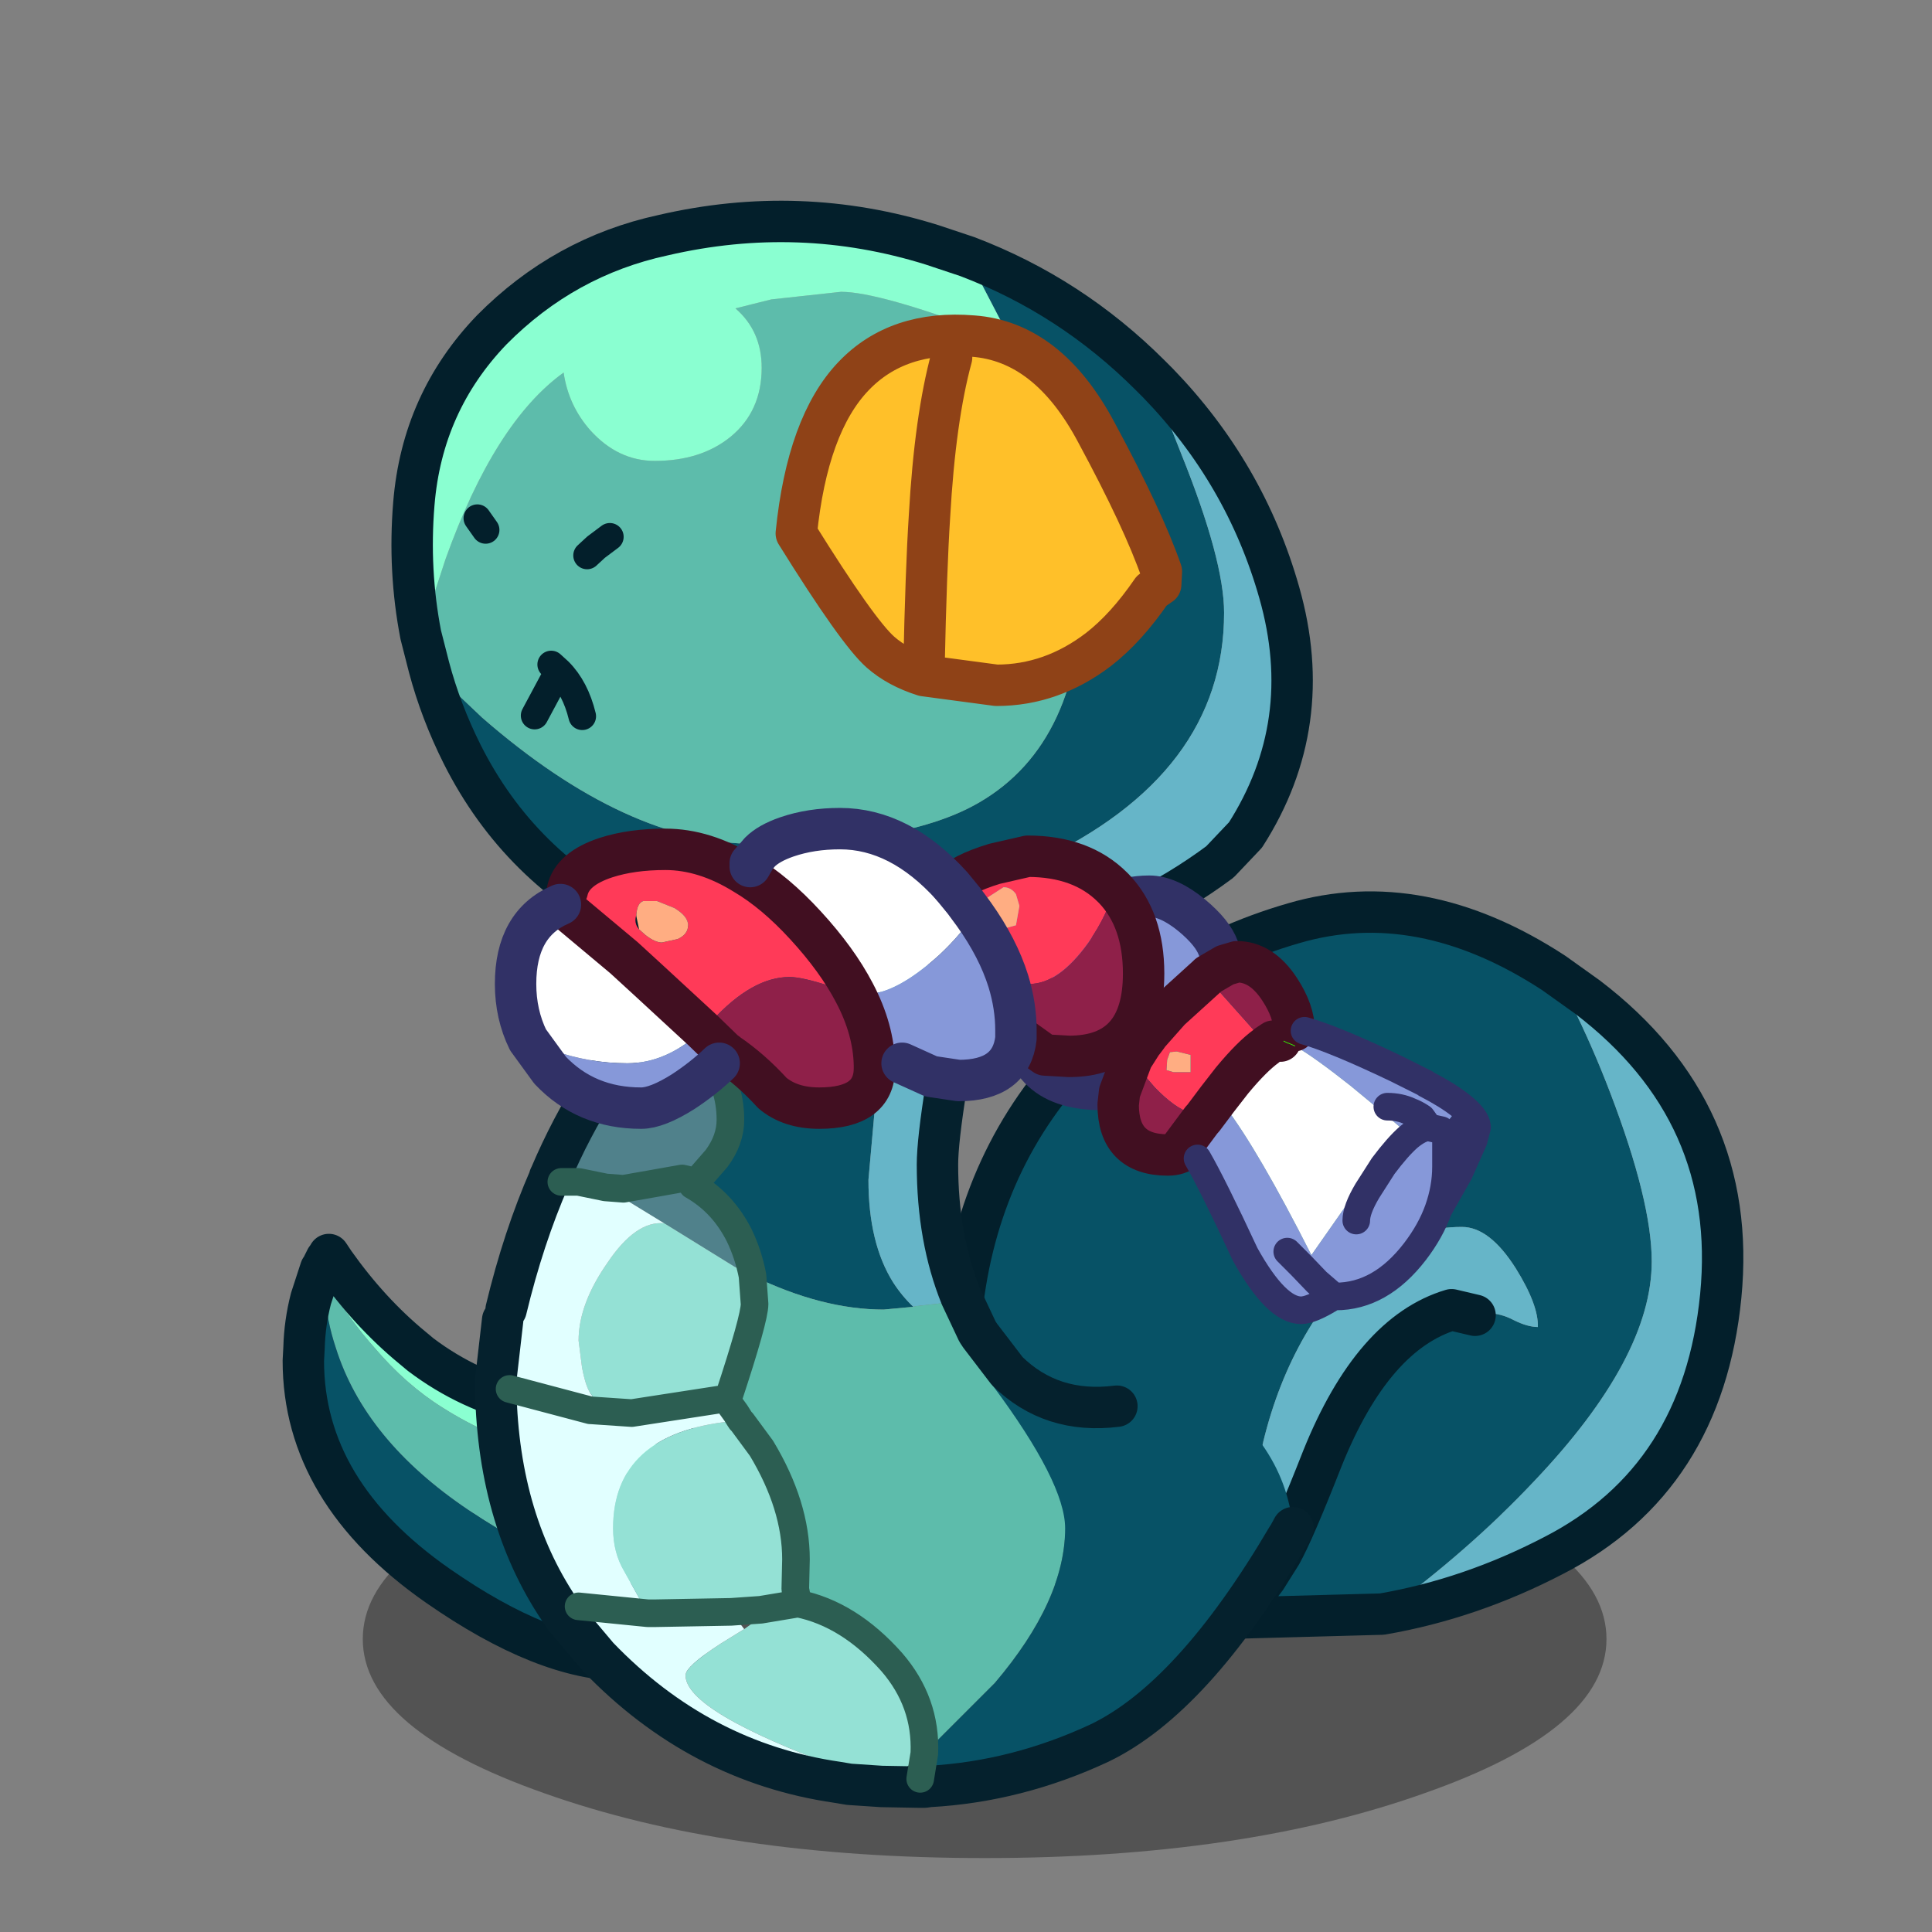 <svg xmlns:ffdec="https://www.free-decompiler.com/flash" xmlns:xlink="http://www.w3.org/1999/xlink" ffdec:objectType="frame" height="90" width="90" xmlns="http://www.w3.org/2000/svg"><rect width="100%" height="100%" fill="#808080" stroke="none"/><use ffdec:characterId="11" height="77.75" transform="translate(10.85 8.85)" width="70.4" xlink:href="#a"/><defs><g id="a" transform="translate(-10.85 -8.85)"><use ffdec:characterId="1" height="25.7" transform="matrix(.568 0 0 .794 16.9 66.15)" width="102" xlink:href="#b"/><use ffdec:characterId="2" height="57.55" transform="matrix(.643 0 0 .643 18.25 9.35)" width="66.75" xlink:href="#c"/><use ffdec:characterId="3" height="28.35" transform="matrix(.643 0 0 .643 36.13 14.659)" width="29.45" xlink:href="#d"/><use ffdec:characterId="4" height="54.35" transform="matrix(.643 0 0 .643 43.701 41.53)" width="58.35" xlink:href="#e"/><use ffdec:characterId="5" height="32.5" transform="matrix(.643 0 0 .643 46.623 40.783)" width="35.5" xlink:href="#f"/><use ffdec:characterId="6" height="32.4" transform="matrix(.643 0 0 .643 13.166 57.476)" width="31.25" xlink:href="#g"/><use ffdec:characterId="7" height="67.6" transform="matrix(.643 0 0 .643 22.13 40.75)" width="60.75" xlink:href="#h"/><use ffdec:characterId="8" height="23.25" transform="matrix(.643 0 0 .643 23.053 37.636)" width="48.5" xlink:href="#i"/></g><g id="c"><path d="m-30.65 5.05 3.85 3.65q10.5 9.15 19.85 9.15 11 0 16.15-3 7.5-4.35 7.5-16.15 0-5.6-3-12.7l-2.15-4.55-3.2-6.15q7.5 2.85 13.25 8.6l2.25 5.7q3.1 7.7 3.1 11.5 0 11.7-13.6 18.05-4.6 2.15-13.6 5l-7.45 2.4q-4.15-.9-8.05-2.85-8.35-4.1-12.5-12.35-1.55-3.1-2.4-6.3" fill="#075266" fill-rule="evenodd" transform="translate(33.35 28.75)"/><path d="M11.55-18.55 13.7-14q3 7.1 3 12.7 0 11.8-7.5 16.15-5.15 3-16.15 3-9.35 0-19.85-9.15l-3.85-3.65-.6-2.35 1.8-5.5q3.55-9.9 8.55-13.5.35 2.4 1.95 4.2 2 2.2 4.65 2.2 3.35 0 5.5-1.75 2.25-1.85 2.25-5 0-2.65-1.9-4.3l2.6-.65 5.05-.55q2.75 0 10.85 3.05l1.5.55M-19.55 8.6q-.5-2.05-1.7-3.25l-.25.4-1.5 2.8 1.5-2.8.25-.4-.55-.5.55.5q1.2 1.2 1.7 3.25m2-13-1 .75-.65.6.65-.6 1-.75m-9-.5-.6-.85.6.85" fill="#5dbcab" fill-rule="evenodd" transform="translate(33.35 28.75)"/><path d="m8.35-24.7 3.2 6.15-1.5-.55Q1.95-22.15-.8-22.15l-5.05.55-2.6.65q1.9 1.65 1.9 4.3 0 3.15-2.25 5-2.15 1.75-5.5 1.75-2.65 0-4.65-2.2-1.6-1.8-1.95-4.2-5 3.6-8.55 13.5l-1.8 5.5q-.9-4.65-.5-9.5.6-7.35 5.65-12.6 5.25-5.3 12.4-6.85 9.9-2.3 19.5.7l2.55.85" fill="#8affd1" fill-rule="evenodd" transform="translate(33.35 28.75)"/><path d="m-7.7 26.55 7.45-2.4q9-2.85 13.6-5 13.6-6.35 13.6-18.05 0-3.8-3.1-11.5l-2.25-5.7.55.55Q28.5-9 30.95-.35q2.7 9.5-2.45 17.55l-1.85 1.95Q20.8 23.5 13.6 25.4q-5.5 1.85-11.55 1.85l-9.75-.7" fill="#66b5c8" fill-rule="evenodd" transform="translate(33.35 28.75)"/><path d="M2.7 33.8q.85 3.2 2.4 6.3 4.15 8.25 12.5 12.35 3.9 1.95 8.05 2.85l9.75.7q6.05 0 11.55-1.85 7.2-1.9 13.05-6.25l1.85-1.95Q67 37.9 64.3 28.4q-2.45-8.65-8.8-15.2l-.55-.55Q49.2 6.9 41.7 4.05l-2.55-.85q-9.6-3-19.5-.7-7.15 1.55-12.4 6.85Q2.2 14.6 1.6 21.95q-.4 4.85.5 9.5l.6 2.35" fill="none" stroke="#031f2b" stroke-linecap="round" stroke-linejoin="round" stroke-width="3"/><path d="m6.2 23 .6.85m7.35 1.85.65-.6 1-.75M10.35 37.3l1.5-2.8.25-.4-.55-.5m.55.5q1.2 1.2 1.7 3.25" fill="none" stroke="#031f2b" stroke-linecap="round" stroke-linejoin="round" stroke-width="2"/></g><g id="d"><path d="M5.2 5.65q-1.9-.6-3.15-1.7Q.4 2.5-4.05-4.65q.8-7.9 4.15-11.4 3.2-3.35 8.65-2.9 5.45.4 8.95 7 3.4 6.3 4.7 10.05l-.05.95-.65.45q-1.85 2.7-3.85 4.25-3.4 2.6-7.4 2.6l-5.25-.7V5.1q.15-7.15.4-11Q6-13 7.2-17.4 6-13 5.6-5.9q-.25 3.85-.4 11v.55" fill="#ffc029" fill-rule="evenodd" transform="translate(5.55 20.5)"/><path d="m10.75 26.15 5.25.7q4 0 7.4-2.6 2-1.55 3.85-4.25l.65-.45.05-.95q-1.3-3.75-4.7-10.05-3.5-6.6-8.95-7-5.45-.45-8.65 2.9-3.35 3.5-4.15 11.4 4.45 7.15 6.1 8.6 1.25 1.1 3.15 1.7v-.55q.15-7.15.4-11 .4-7.1 1.6-11.5" fill="none" stroke="#8f4217" stroke-linecap="round" stroke-linejoin="round" stroke-width="3"/></g><g id="e"><path d="m15.45-21.25 1.3 2.3q1.5 3 2.8 6.4 3 7.85 3 12.2 0 6.95-8.5 15.9Q9.3 20.6 3 25.2l-11.05.3-.05-.05-.1.05q-11.85-.75-17.65-10.05-.9-1.5-1.1-3.3l-.7-5.95q.4-11.7 7.15-19.85 6.75-8.2 17.1-11.2 9.2-2.7 18.85 3.6M10.1 3.6l.55-.2q.95 0 1.9.5 1 .5 1.75.5.05-1.6-1.6-4.25-1.9-3-3.9-3-6.4 0-10.85 7-4.25 6.75-4.6 16.6l-.05.9 1.3.95 1.1-1.75q.9-1.6 3-6.95Q2.35 4.85 8.05 3.15l.5 1L9.8 3.8l.3-.2M-8.1 25.45q1.45-1.15 2.7-2.85-1.25 1.7-2.7 2.85" fill="#075266" fill-rule="evenodd" transform="translate(29.15 27.15)"/><path d="m16.75-18.95 1.15-.55q10.95 8.35 9.65 21.65-1.3 13.25-12.1 18.8Q9.4 24.1 3 25.2q6.3-4.6 11.05-9.65 8.5-8.95 8.5-15.9 0-4.35-3-12.2-1.3-3.4-2.8-6.4M-5.4 22.6l-1.3-.95.05-.9q.35-9.85 4.6-16.6 4.45-7 10.85-7 2 0 3.9 3 1.65 2.65 1.6 4.25-.75 0-1.75-.5-.95-.5-1.9-.5l-.55.2-.35-.05-1.7-.4Q2.35 4.85-1.3 13.9q-2.1 5.35-3 6.95l-1.1 1.75" fill="#66b5c8" fill-rule="evenodd" transform="translate(29.15 27.15)"/><path d="M47.05 7.65 44.6 5.9Q34.95-.4 25.75 2.3q-10.35 3-17.1 11.2Q1.9 21.65 1.5 33.35l.7 5.95q.2 1.8 1.1 3.3 5.8 9.3 17.65 10.05h.15l11.05-.3q6.4-1.1 12.45-4.25 10.8-5.55 12.1-18.8Q58 16 47.05 7.65M37.2 30.3q-5.7 1.7-9.35 10.75-2.1 5.35-3 6.95l-1.1 1.75q-1.25 1.7-2.7 2.85l-.1.05M38.9 30.7l-1.7-.4" fill="none" stroke="#031f2b" stroke-linecap="round" stroke-linejoin="round" stroke-width="3"/></g><g id="f"><path d="M-10.5-1q-6 .1-6-5.5 0-3.3 3.25-6 3-2.5 6-2.5 1.4 0 3.1 1.4 1.5 1.25 1.9 2.35l.5 1.25-1.2.7-.1.1-2.7 2.45L-7.3-5l-.1.15-.3.4-.05.05-.7 1.1-.05.05v.05l-.9 2.4-1.1-.2M3.8-4.9l.2-.35q2.15.6 6.65 2.75l2.1 1.05.05.05q1.55.8 2.5 1.55l-1.4 1.8.35.55v2.1q0 1.55-.55 3.1T12 10.75Q9.5 14 6.25 14l-.2-.05L6 13.9l-.15.25q-1.4.85-2.1.85-1.8 0-4.05-4.05Q-2.65 5.9-3.75 4l-.9-.65-.25-.2 1.45-1.95.1-.1.45-.6 1.15-.25Q.65 3.4 4.5 11L8 6l.55.35 1.15-1.8q1.05-1.4 1.85-2.1l-.3-.45-.3-.25-1.3-1.1-2.3-1.9Q4.7-3.35 3.3-4.15l.5-.75m10.1 6.85-.9-.2-.5-.7q-.45-.3-.85-.45Q10.9.25 10 .25q.9 0 1.65.35.4.15.85.45l.5.7.9.2m-2.35.5q.85-.7 1.45-.7-.6 0-1.45.7M7.75 8.5q0-.8.8-2.15-.8 1.35-.8 2.15M6 13.9l-1.1-.95-1.15-1.2-1-1 1 1 1.15 1.2 1.1.95" fill="#8698d9" fill-rule="evenodd" transform="translate(18 16.5)"/><path d="m-9.4-.8.9-2.4v-.05l.05-.05.7-1.1.05-.05.3-.4.1-.15 1.55-1.75 2.7-2.45.65.85L1.3-4.2l-.05.05q-1.05.75-2.5 2.5L-2.3-.3l-.6.8-.45.6-.1.1L-4 .75Q-5.05.6-6.5-.8l-.25-.25-.1-.1-.6-.7L-9.4-.8m4.15-2.95-.5.05-.2.55-.05.75.5.15h1.25V-3.5l-1-.25" fill="#ff3a58" fill-rule="evenodd" transform="translate(18 16.5)"/><path d="m-3.05-9.2.1-.1 1.2-.7.85-.25q1.8 0 3.1 2 1.05 1.6 1.05 3l.55.35-.5.75-.45-.2H2.8l-.3-.15h-.75l-.45.3-3.7-4.15-.65-.85m-1.6 12.55q-.5.4-1.25.4-3.6 0-3.6-3.65l.1-.9 1.95-1.05.6.7.1.1.25.25Q-5.05.6-4 .75l.55.45-1.45 1.95.25.2" fill="#8f2049" fill-rule="evenodd" transform="translate(18 16.5)"/><path d="m-5.25-3.75 1 .25v1.25H-5.5L-6-2.4l.05-.75.2-.55.5-.05" fill="#ffad82" fill-rule="evenodd" transform="translate(18 16.5)"/><path d="m-2.3-.3 1.05-1.35Q.2-3.4 1.25-4.15l.05-.05.45-.3h.75l.3.15h.05l.45.2q1.4.8 4.05 2.9l2.3 1.9 1.3 1.1.3.25.3.45q-.8.7-1.85 2.1l-1.15 1.8L8 6l-3.5 5Q.65 3.4-1.75.25L-2.3-.3" fill="#fff" fill-rule="evenodd" transform="translate(18 16.5)"/><path d="M15.3.15q1.15.9 1.2 1.55v.05l-.25.95-1.05 2.35-1.5 2.65q.55-1.55.55-3.1V2.5l-.35-.55 1.4-1.8" fill="#313166" fill-rule="evenodd" transform="translate(18 16.5)"/><path d="M15.75 5.25q-.4-1.1-1.9-2.35-1.7-1.4-3.1-1.4-3 0-6 2.5Q1.5 6.7 1.5 10q0 5.6 6 5.5" fill="none" stroke="#313166" stroke-linecap="round" stroke-linejoin="round" stroke-width="3"/><path d="m8.6 15.7.9-2.4v-.05l.05-.05.7-1.1.05-.05.3-.4.1-.15 1.55-1.75 2.7-2.45.1-.1 1.2-.7.85-.25q1.8 0 3.1 2 1.05 1.6 1.05 3m-7.9 8.6q-.5.4-1.25.4-3.6 0-3.6-3.65l.1-.9m5.95 2 .1-.1.45-.6.6-.8 1.05-1.35q1.45-1.75 2.5-2.5l.05-.05.45-.3h.5m-7.15 7.65 1.45-1.95" fill="none" stroke="#410f21" stroke-linecap="round" stroke-linejoin="round" stroke-width="3"/><path d="m21.3 12.35-.45-.2h-.05l-.3-.15" fill="none" stroke="#3f0" stroke-linecap="round" stroke-linejoin="round" stroke-width=".05"/><path d="M22 11.25q2.15.6 6.65 2.75l2.1 1.05.05.05q1.55.8 2.5 1.55 1.15.9 1.2 1.55v.05l-.25.95-1.05 2.35-1.5 2.65q-.55 1.55-1.7 3.05-2.5 3.25-5.75 3.25l-.2-.05-.05-.05-1.1-.95-1.15-1.2-1-1m3.1 3.4q-1.4.85-2.1.85-1.8 0-4.05-4.05-2.35-5.05-3.45-6.95M28 16.75q.9 0 1.65.35.4.15.85.45l.5.7.9.2.35.55v2.1q0 1.55-.55 3.1m-.7-5.95q-.6 0-1.45.7-.8.7-1.85 2.1l-1.15 1.8q-.8 1.35-.8 2.15" fill="none" stroke="#313166" stroke-linecap="round" stroke-linejoin="round" stroke-width="2"/></g><g id="g"><path d="m11.9-3.4.35.1q.85 2.4 1.35 5Q2.6.6-4-3.6q-2.65-1.65-4.95-4.35-1.6-1.8-3.05-4.1l-.55.1V-12l-.05-1.55-.25-.1.05-.05.35-.7.6.3q2.55 3.6 5.65 6.15l.6.5q7 5.3 17.5 4.05" fill="#8affd1" fill-rule="evenodd" transform="translate(15.6 16.2)"/><path d="M13.6 1.7q.55 3.2.55 6.6l-.05 1.15h-.85q-7 0-15.4-5.65-7.5-5.05-9.6-11.75-.65-1.95-.8-4l.55-.1q1.45 2.3 3.05 4.1Q-6.65-5.25-4-3.6 2.6.6 13.6 1.7" fill="#5dbcab" fill-rule="evenodd" transform="translate(15.6 16.2)"/><path d="M14.1 9.45v.1l-.55 4.1-.05.35q-1.25.7-4.3.7-5.8 0-13.55-5.4Q-14.1 2.5-14.1-7l.05-.95q.05-1.8.5-3.55l.7-2.15.25.1.05 1.55v.05q.15 2.05.8 4 2.1 6.7 9.6 11.75 8.4 5.65 15.4 5.65h.85" fill="#075266" fill-rule="evenodd" transform="translate(15.6 16.2)"/><path d="M27.85 12.9q.85 2.4 1.35 5 .55 3.2.55 6.6l-.05 1.15v.1l-.55 4.1-.05.35q-1.25.7-4.3.7-5.8 0-13.55-5.4Q1.5 18.7 1.5 9.2l.05-.95q.05-1.8.5-3.55l.7-2.15.05-.05.35-.7.05-.05.15-.25.4.6Q6.3 5.7 9.4 8.25l.6.5q7 5.3 17.5 4.05" fill="none" stroke="#031f2b" stroke-linecap="round" stroke-linejoin="round" stroke-width="3"/></g><g id="h"><path d="m-16.35-23.05-.9-.85 2.9-2.75q5.5-4.5 10.7-5.4l.05.5.75.8q2 2.5 2 7.8l-.5 5.65-.5 5.6q0 4.6 1.8 7.45.65 1 1.45 1.75l-2.15.2q-4.45 0-9.5-2.45-.3-1.55-.95-2.9-1.2-2.4-3.4-3.65l.25-.25h.25l-.1-.15 1.35-1.55q1-1.35 1-2.8 0-2.55-1.55-4.5-1-1.25-2.95-2.5M8.2 2.15q3.2 3.15 7.95 2.55l.25-.25L17.75 4l1.75-.3q4.45 0 7.15 3.75 1.95 2.75 2.25 6.05l-.3.55-.1.15q-6.85 11.65-13.6 14.9-6 2.8-12.35 3.15l-.35-2.4 5.1-5.1q5.1-6 5.1-11.2 0-3.3-5.25-10.35L8.2 2.15" fill="#075266" fill-rule="evenodd" transform="translate(30.35 33.8)"/><path d="m-17.25-23.9.9.85q1.95 1.25 2.95 2.5 1.55 1.95 1.55 4.5 0 1.45-1 2.8l-1.35 1.55-.15.15-.25.25q2.2 1.25 3.4 3.65.65 1.35.95 2.9l-1.3-.65-4.85-3-.25-.15-4.25-2.6-.7-.4h-2.5l-.85-.35.05-.1q3-7.05 7.65-11.9m2.9 12.35-.35-.1-.65-.15-2.25.4-2 .35-1.3-.1 1.3.1 2-.35 2.25-.4.65.15.35.1" fill="#50818b" fill-rule="evenodd" transform="translate(30.35 33.8)"/><path d="M1.4-2.5Q.6-3.25-.05-4.25q-1.8-2.85-1.8-7.45l.5-5.6.5-5.65q0-5.3-2-7.8l-.75-.8-.05-.5L-1-32.3q2.95 0 4.4 3.25 1 2.25 1 4.75 0 1.75-.6 5.75-.65 4.05-.65 5.75 0 5.35 1.7 9.55l-.95.45-.5.05-1.8.2-.2.05" fill="#66b5c8" fill-rule="evenodd" transform="translate(30.35 33.8)"/><path d="M-10.25-4.75Q-5.2-2.3-.75-2.3l2.15-.2.2-.05 1.8-.2.5-.05.95-.45L6.05-.7l.2.3L8.2 2.15 7.15 3.2q5.25 7.05 5.25 10.35 0 5.2-5.1 11.2l-5.1 5.1q.15-3.7-2.35-6.6-3.1-3.5-6.8-4.25l-.2-1.05.05-2.15q0-3.9-2.5-8.05l-1.4-1.9-.1-.1-.1-.15-.25-.4-.65-.9-.1-.15.2-.05q1.9-5.75 1.9-6.8l-.15-2.05M-12.1 4.3l.05-.15.05-.05-.05.05-.05.15" fill="#5dbcab" fill-rule="evenodd" transform="translate(30.35 33.8)"/><path d="m-.9 32.25-2.25-.15.05-.9-.65-.2-.05-.05q-11.3-4.15-11.3-6.75 0-.65 2.55-2.3l1.7-1.05 1.25-.9 2.65-.95q3.7.75 6.8 4.25 2.5 2.9 2.35 6.6l-3.1 2.4m-9.35-37 .15 2.05q0 1.05-1.9 6.8l-.15.05h-.05L-19 5.2l-2.95-.2.1-1.05q-.45-.45-.75-2.05l-.25-1.95q0-2.65 2.1-5.65 2.05-3.05 4.1-2.85l.25.15 4.85 3 1.3.65m-.85 10.5.1.1 1.4 1.9q2.5 4.15 2.5 8.05l-.05 2.15.2 1.05-2.7.45-2.15.15-5.45.1h-.6l-1.7-3.05q-.8-1.35-.8-3.1 0-6.85 8.5-7.75l.45-.05h.3" fill="#94e1d5" fill-rule="evenodd" transform="translate(30.35 33.8)"/><path d="m-24.95-11.9.85.35h1.25l1.95.4 4.25 2.6q-2.05-.2-4.1 2.85-2.1 3-2.1 5.65l.25 1.95q.3 1.6.75 2.05l-.1 1.05 2.95.2 6.8-1.05.35 1.65q-8.5.9-8.5 7.75 0 1.75.8 3.1l1.7 3.05h.6l5.45-.1.95 1.25-1.7 1.05q-2.55 1.65-2.55 2.3 0 2.6 11.3 6.75l.05.05.65.2-.05.9h-.05l-.9-.15q-10-1.45-17.35-9.1l-2.4-2.85-.1-.15q-4.7-6.7-4.9-16.3l1-.1h-1V2.8l.5-4.35.25-.75q1.25-5.2 3.15-9.55v-.05m3 16.9H-22l-5.85-1.55L-22 5h.05m4.1 14.7-5-.5 5 .5" fill="#e1ffff" fill-rule="evenodd" transform="translate(30.35 33.8)"/><path d="M26.7 1.75q-5.2.9-10.7 5.4L13.1 9.9q-4.65 4.85-7.65 11.9l-.05.1v.05Q3.5 26.3 2.25 31.5M26.7 1.75l2.65-.25q2.95 0 4.4 3.25 1 2.25 1 4.75 0 1.75-.6 5.75-.65 4.05-.65 5.75 0 5.35 1.7 9.55l1.2 2.55.2.3 1.95 2.55q3.2 3.15 7.95 2.55m12.75 8.8-.3.55-.1.15Q52 59.65 45.25 62.9q-6 2.8-12.35 3.15l-.35.05h-.3l-2.8-.05-2.25-.15h-.05l-.9-.15q-10-1.45-17.35-9.1L6.5 53.8l-.1-.15q-4.7-6.7-4.9-16.3v-.75l.5-4.35" fill="none" stroke="#05212d" stroke-linecap="round" stroke-linejoin="round" stroke-width="3"/><path d="M14 10.75q1.95 1.25 2.95 2.5 1.55 1.95 1.55 4.5 0 1.45-1 2.8l-1.35 1.55-.15.15-.25.25q2.2 1.25 3.4 3.65.65 1.35.95 2.9l.15 2.05q0 1.05-1.9 6.8l-.05.05-.05.15.65.9.25.4.1.15m-3-17.3H16l-.35-.1L15 22l-2.25.4-2 .35-1.3-.1-1.95-.4H6.25m13.1 17.4 1.4 1.9q2.5 4.15 2.5 8.05l-.05 2.15.2 1.05q3.7.75 6.8 4.25 2.5 2.9 2.35 6.6l-.3 1.85M8.4 38.8l2.95.2 6.8-1.05h.05l.15-.05-.2.05.1.15M2.5 37.25l5.85 1.55h.05m4.1 14.7h.6l5.45-.1 2.15-.15 2.7-.45M7.5 53l5 .5" fill="none" stroke="#2c5e52" stroke-linecap="round" stroke-linejoin="round" stroke-width="2"/></g><g id="i"><path d="M20.6-5.75q-.4 1.8-1.85 3.9-2.15 3-4.25 3l-1.55-.2q-.75-2.4-2.5-4.85l-.7-.95-.9-1.1q.65-.85 3.1-1.6l2.4-.55q3.9 0 6.15 2.25l.1.1M-19-5.6q.35-1.6 2.8-2.4 1.85-.6 4.3-.6 2.85 0 5.75 1.8 2.2 1.3 4.4 3.7Q.55-.6 1.8 1.8L0 1.3Q-2 .65-2.9.65q-2.7 0-5.6 3.15l-.7.7-3.9-3.6-1.8-1.65-4.6-3.85.5-1m5 1.75q-.2.6.2 1.05l.45.4q.7.55 1.2.55L-11-2.1q.75-.35.75-1t-1-1.25l-1.25-.5h-1q-.45.15-.5 1m25.05-1 .2-.25-.2.15v.1H11h.05l-.05.5q0 .5.5 1t1.1.5l.9-.25.25-1.4-.25-.85q-.35-.5-.9-.5l-1.55 1" fill="#ff3a58" fill-rule="evenodd" transform="translate(24.25 11.6)"/><path d="m12.95.95 1.55.2q2.1 0 4.25-3 1.45-2.1 1.85-3.9Q22.75-3.5 22.75.4q0 6-5.4 6l-1.75-.1L14 5.15l-.5-.05v-.6q0-1.75-.55-3.55M-9.2 4.5l.7-.7Q-5.6.65-2.9.65q.9 0 2.9.65l1.8.5q1.4 2.65 1.45 5.25v.2q0 2.9-4 2.9-2.1 0-3.4-1.1Q-5.7 7.35-7.4 6.2l-.05-.05-.15-.1-1.6-1.55" fill="#8f2049" fill-rule="evenodd" transform="translate(24.25 11.6)"/><path d="m-13.8-2.8-.2-.95v-.1q.05-.85.5-1h1l1.25.5q1 .6 1 1.25t-.75 1l-1.15.25q-.5 0-1.2-.55l-.45-.4m24.85-2.05 1.55-1q.55 0 .9.5l.25.85-.25 1.4-.9.25q-.6 0-1.1-.5-.5-.5-.5-1l.05-.5" fill="#ffad82" fill-rule="evenodd" transform="translate(24.25 11.6)"/><path d="m8.85-5.95.9 1.1.7.95Q9.6-2.5 7.95-.95 4.8 1.9 2.6 1.9l-.8-.1Q.55-.6-1.75-3.1q-2.2-2.4-4.4-3.7l.4-.55.4-.7.3-.35q.65-.65 1.95-1.1 1.75-.6 3.85-.6 4.35 0 8.1 4.15M-19.5-4.6l4.6 3.85L-13.1.9l3.9 3.6q-2.6 2.4-5.45 2.4-2.8 0-5.45-.95l-1.75-.75q-.9-1.85-.9-4.05 0-4.35 3.25-5.75" fill="#fff" fill-rule="evenodd" transform="translate(24.25 11.6)"/><path d="M10.45-3.9q1.75 2.45 2.5 4.85.55 1.8.55 3.55v.6q-.35 3.05-4.15 3.05l-2-.3-2.1-.95-2 .15Q3.2 4.45 1.8 1.8l.8.1q2.2 0 5.35-2.85Q9.6-2.5 10.45-3.9m-32.3 9.1 1.75.75q2.65.95 5.45.95 2.85 0 5.45-2.4l1.6 1.55.15.1-.55.75Q-9.15 8-10.6 8.95q-1.9 1.2-3.05 1.2-4 0-6.6-2.75l-1.6-2.2" fill="#8698d9" fill-rule="evenodd" transform="translate(24.25 11.6)"/><path d="m44.85 5.85-.1-.1Q42.5 3.5 38.6 3.5l-2.4.55q-2.45.75-3.1 1.6m5.15 11.1 1.6 1.15 1.75.1q5.4 0 5.4-6 0-3.9-2.15-6.15M5.25 6q.35-1.6 2.8-2.4Q9.9 3 12.35 3q2.85 0 5.75 1.8 2.2 1.3 4.4 3.7 2.3 2.5 3.55 4.9 1.4 2.65 1.45 5.25v.2q0 2.9-4 2.9-2.1 0-3.4-1.1-1.55-1.7-3.25-2.85l-.05-.05-.15-.1-1.6-1.55-3.9-3.6-1.8-1.65L4.75 7" fill="none" stroke="#410f21" stroke-linecap="round" stroke-linejoin="round" stroke-width="3"/><path d="m33.1 5.65.9 1.1.7.95q1.75 2.45 2.5 4.85.55 1.8.55 3.55v.6q-.35 3.05-4.15 3.05l-2-.3-2.1-.95m-11-14.25V4l.4-.45.3-.35q.65-.65 1.95-1.1 1.75-.6 3.85-.6 4.35 0 8.1 4.15M2.4 16.8q-.9-1.85-.9-4.05Q1.5 8.4 4.75 7m11.5 11.5q-1.15 1.1-2.6 2.05-1.9 1.2-3.05 1.2-4 0-6.6-2.75l-1.6-2.2M18.5 4.25l.4-.7" fill="none" stroke="#313166" stroke-linecap="round" stroke-linejoin="round" stroke-width="3"/></g><path d="M87.05 21.9Q72.15 25.7 51 25.7t-36.1-3.8Q0 18.15 0 12.85q0-5.3 14.9-9.1Q29.85 0 51 0q21.15 0 36.05 3.75Q102 7.55 102 12.85T87.05 21.9" fill-opacity=".349" fill-rule="evenodd" id="b"/></defs></svg>